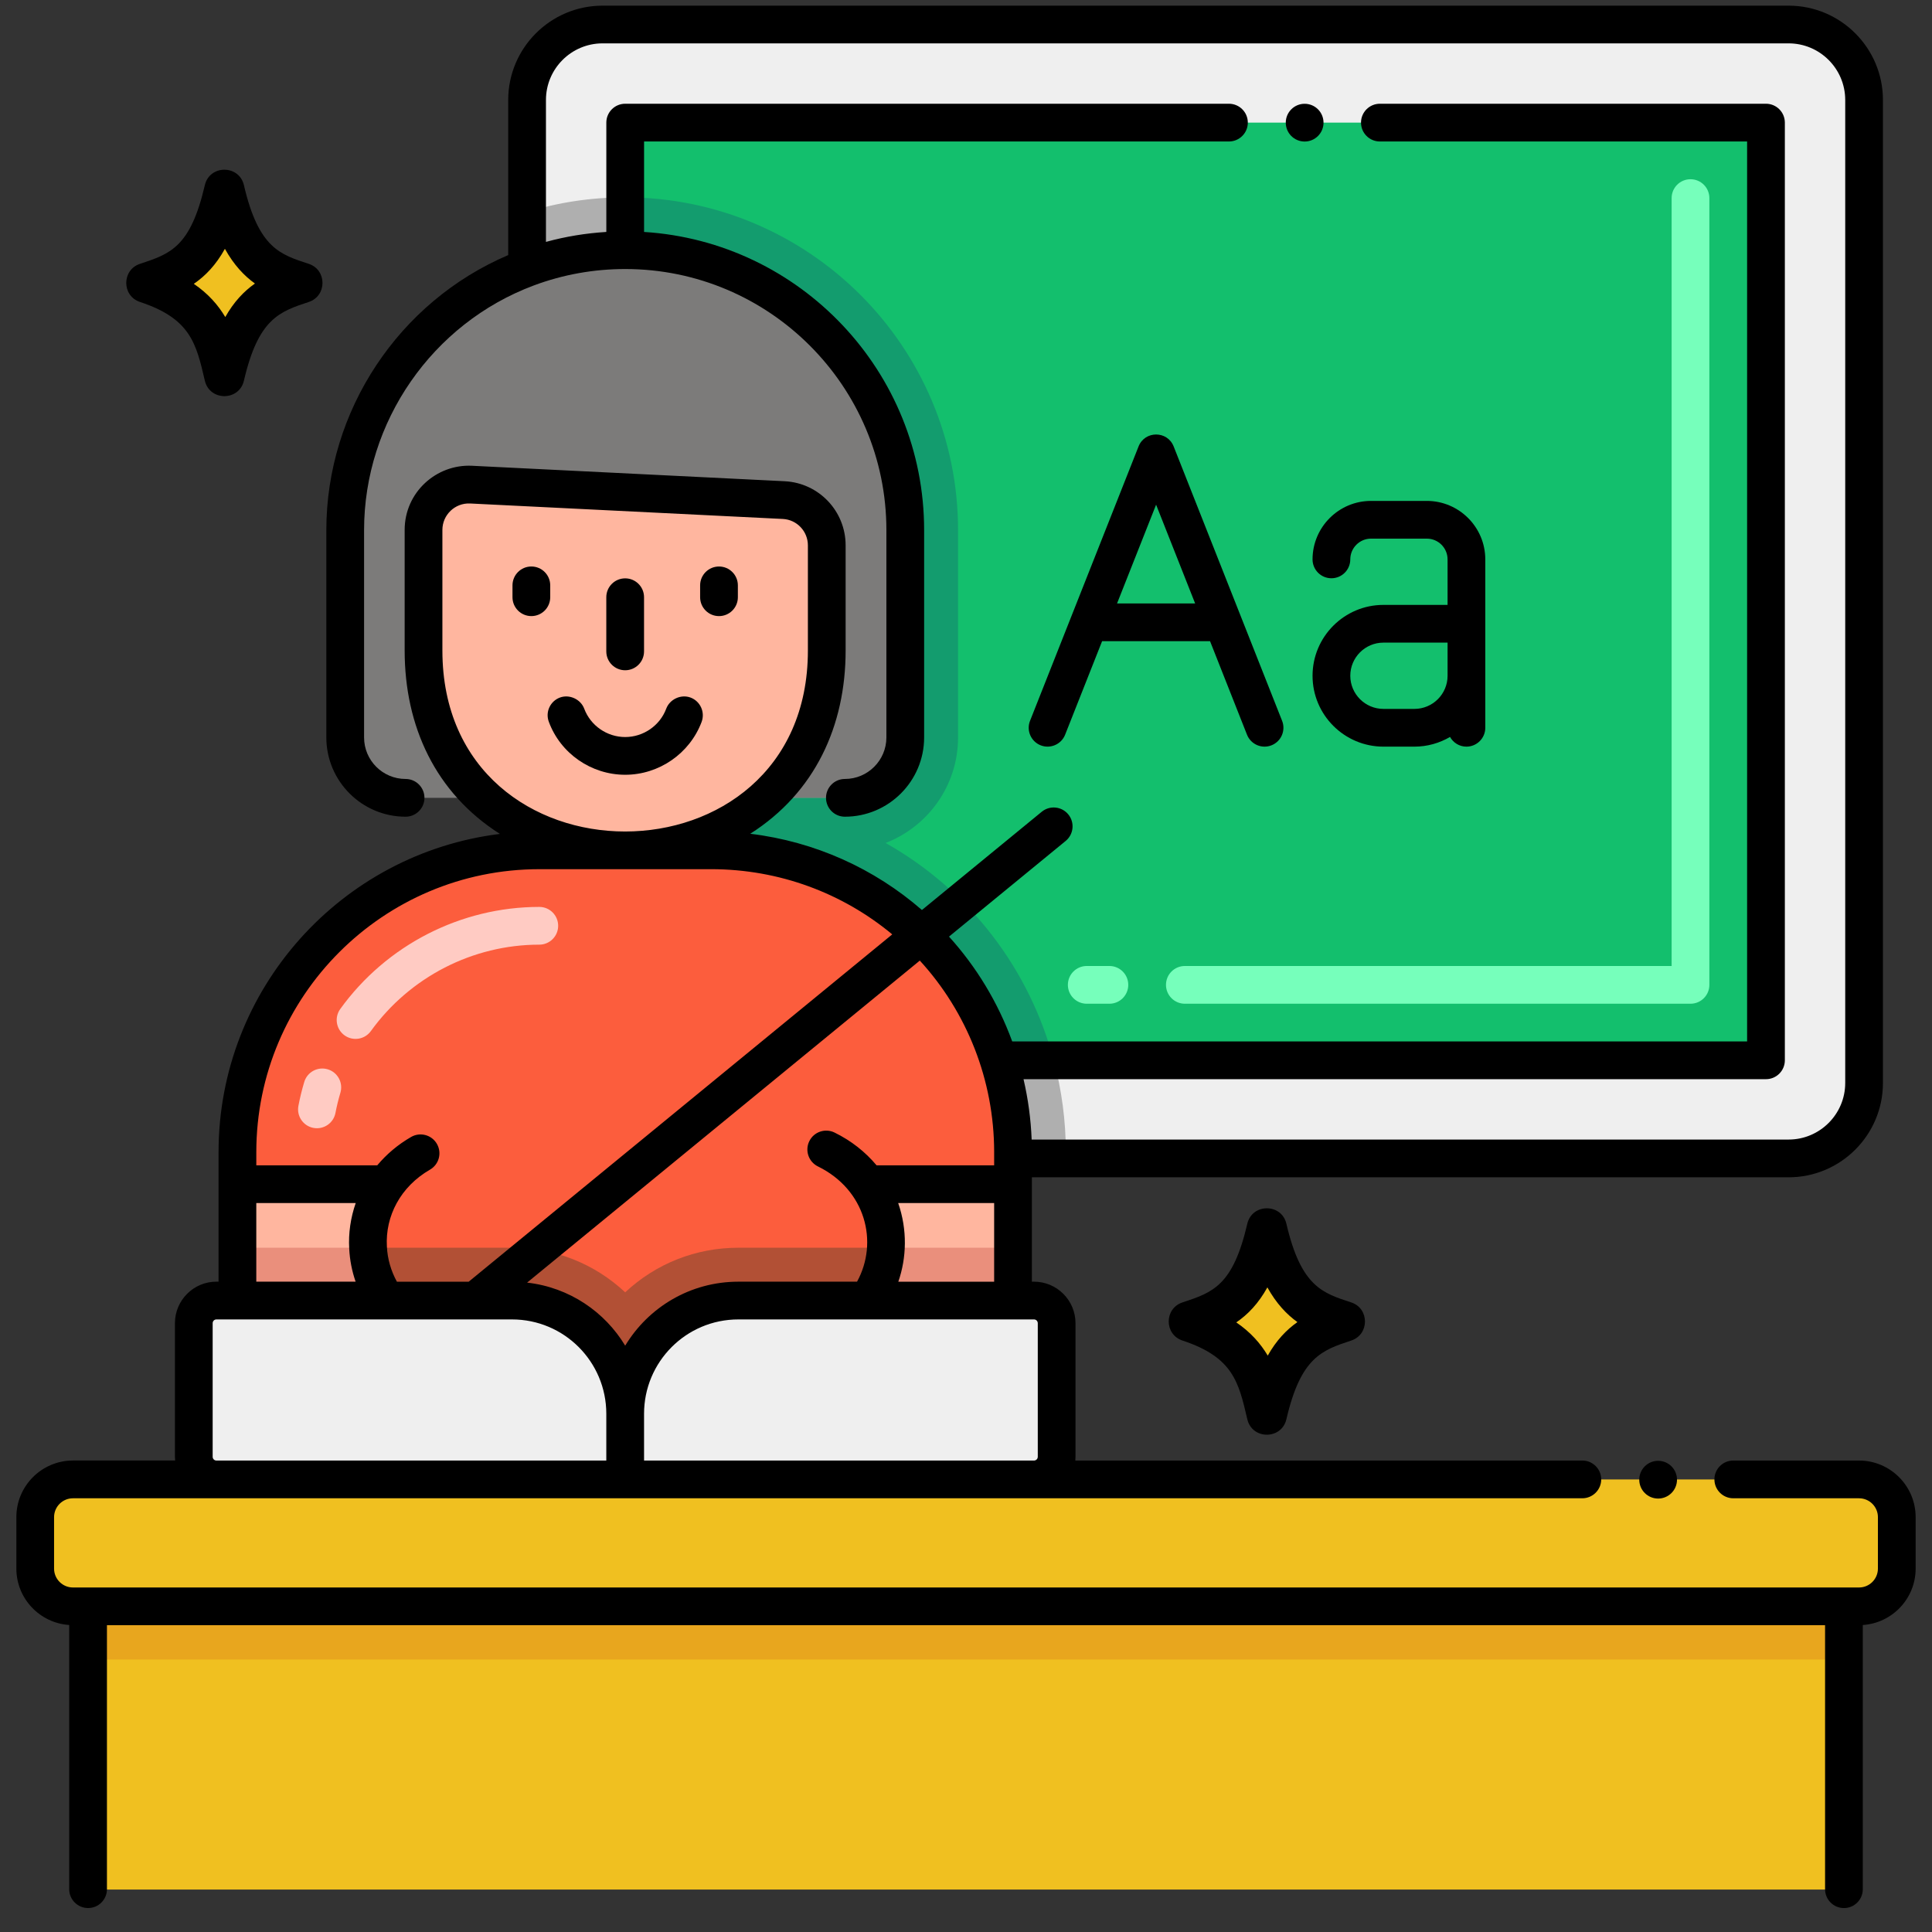 <svg version="1.1" xmlns="http://www.w3.org/2000/svg" xmlns:xlink="http://www.w3.org/1999/xlink" viewBox="0 0 172 172">
    <rect x="0" y="0" width="172" height="172" fill="#333333" stroke="none"/>
    <g fill="none" fill-rule="nonzero" stroke="none" stroke-width="1" stroke-linecap="butt" stroke-linejoin="miter" stroke-miterlimit="10" stroke-dasharray="" stroke-dashoffset="0" font-family="none" font-weight="none" font-size="none" text-anchor="none" style="mix-blend-mode: normal">
        <path d="M0,172v-172h172v172z" fill="none"></path>
        <g>
            <path d="M94.069,117.8v11.892c0,1.115 -0.9,2.016 -2.016,2.016h-72.784c-1.115,0 -2.016,-0.9 -2.016,-2.016v-11.892c0,-1.115 0.9,-2.016 2.016,-2.016h26.311c2.782,0 5.301,1.129 7.122,2.95c1.827,1.827 2.956,4.347 2.956,7.129c0,-2.782 1.129,-5.301 2.956,-7.129c1.821,-1.821 4.34,-2.95 7.122,-2.95h26.317c1.115,0 2.016,0.9 2.016,2.016z" fill="#efefef"></path>
            <path d="M165.953,8.902v87.512c0,3.709 -3.01,6.719 -6.719,6.719h-69.049v-0.558c0,-2.849 -0.443,-5.597 -1.27,-8.177c-3.453,-10.844 -13.612,-18.698 -25.605,-18.698h-7.68c4.602,0 9.205,-1.559 12.598,-4.67h6.987c2.97,0 5.375,-2.405 5.375,-5.375v-18.456c0,-13.767 -11.16,-24.927 -24.927,-24.927h-0.007c-3.07,0 -6.02,0.558 -8.734,1.572v-14.943c0,-3.709 3.01,-6.719 6.719,-6.719h105.592c3.709,0 6.719,3.01 6.719,6.719z" fill="#efefef"></path>
            <path d="M157.219,10.918v83.48h-68.303c-3.453,-10.844 -13.612,-18.698 -25.605,-18.698h-7.68c4.602,0 9.205,-1.559 12.598,-4.67h6.987c2.97,0 5.375,-2.405 5.375,-5.375v-18.456c0,-13.767 -11.16,-24.927 -24.927,-24.927h-0.007v-11.355z" fill="#13bf6d"></path>
            <path d="M93.814,94.398h-4.898c-3.453,-10.844 -13.612,-18.698 -25.605,-18.698h-7.68c4.602,0 9.205,-1.559 12.598,-4.67h6.987c2.97,0 5.375,-2.405 5.375,-5.375v-18.456c0,-13.767 -11.16,-24.927 -24.927,-24.927h-0.007v-4.703c16.347,0 29.636,13.29 29.636,29.63v18.456c0,4.28 -2.681,7.935 -6.45,9.393c7.552,4.253 12.826,11.314 14.969,19.35z" fill="#139c6e"></path>
            <path d="M46.924,18.873c2.741,-0.847 5.677,-1.303 8.734,-1.303v4.703c-3.07,0 -6.02,0.558 -8.734,1.572z" fill="#afafaf"></path>
            <path d="M94.889,102.575v0.558h-4.703v-0.558c0,-2.849 -0.443,-5.597 -1.27,-8.177h4.898c0.705,2.64 1.075,5.388 1.075,8.177z" fill="#afafaf"></path>
            <path d="M80.591,47.199v18.456c0,2.97 -2.405,5.375 -5.375,5.375h-6.987c3.238,-2.963 5.375,-7.337 5.375,-13.115v-9.359c0,-2.15 -1.68,-3.924 -3.83,-4.031l-27.836,-1.377c-2.298,-0.114 -4.233,1.727 -4.233,4.031v10.737c0,5.785 2.13,10.159 5.348,13.115h-6.947c-2.97,0 -5.375,-2.405 -5.375,-5.375v-18.456c0,-10.69 6.732,-19.814 16.192,-23.354c2.714,-1.015 5.664,-1.572 8.734,-1.572h0.007c13.767,0 24.927,11.16 24.927,24.927z" fill="#7c7b7a"></path>
            <path d="M90.186,102.575v13.209h-24.45c-2.782,0 -5.301,1.129 -7.122,2.95c-1.827,1.827 -2.956,4.347 -2.956,7.129c0,-2.782 -1.129,-5.301 -2.956,-7.129c-1.821,-1.821 -4.34,-2.95 -7.122,-2.95h-24.443v-13.209c0,-14.842 12.033,-26.875 26.875,-26.875h15.299c11.993,0 22.152,7.854 25.605,18.698c0.826,2.58 1.27,5.328 1.27,8.177z" fill="#fc5d3d"></path>
            <path d="M90.186,111.081v4.703h-24.45c-2.782,0 -5.301,1.129 -7.122,2.95c-1.827,1.827 -2.956,4.347 -2.956,7.129c0,-2.782 -1.129,-5.301 -2.956,-7.129c-1.821,-1.821 -4.34,-2.95 -7.122,-2.95h-24.443v-4.703h24.443c3.776,0 7.337,1.404 10.078,3.971c2.741,-2.567 6.302,-3.971 10.078,-3.971z" fill="#b25035"></path>
            <rect x="11.67" y="212.85" transform="scale(0.672,0.672)" width="232.66" height="37.48" fill="#f0c020"></rect>
            <path d="M120.296,115.95c-2.505,-0.825 -4.462,-1.359 -5.772,-7.002c-0.427,-1.839 -3.056,-1.834 -3.481,0c-1.281,5.518 -3.068,6.109 -5.772,7.002c-1.629,0.538 -1.633,2.854 0,3.394c4.492,1.484 5.001,3.679 5.772,7.002c0.428,1.843 3.054,1.842 3.482,0c1.28,-5.517 3.164,-6.14 5.772,-7.002c1.628,-0.539 1.632,-2.855 -0.001,-3.394z" fill="#000000"></path>
            <path d="M115.504,117.702c-0.988,0.699 -1.875,1.626 -2.64,2.983c-0.638,-1.068 -1.512,-2.076 -2.802,-2.956c1.041,-0.712 1.975,-1.686 2.768,-3.118c0.806,1.451 1.727,2.412 2.674,3.091z" fill="#f0c020"></path>
            <path d="M32.767,111.081c0.081,1.653 0.625,3.285 1.626,4.703h-13.256v-10.36h13.256c-1.196,1.686 -1.74,3.689 -1.626,5.657z" fill="#ffb69f"></path>
            <path d="M32.767,111.081c0.081,1.653 0.625,3.285 1.626,4.703h-13.256v-4.703z" fill="#ea8f7c"></path>
            <path d="M90.186,105.424v10.36h-12.947c1.008,-1.418 1.545,-3.05 1.626,-4.703c0.114,-1.969 -0.43,-3.971 -1.626,-5.657z" fill="#ffb69f"></path>
            <path d="M90.186,111.081v4.703h-12.947c1.008,-1.418 1.545,-3.05 1.626,-4.703z" fill="#ea8f7c"></path>
            <rect x="11.67" y="212.85" transform="scale(0.672,0.672)" width="232.66" height="7" fill="#e8a61e"></rect>
            <path d="M165.505,143.009h-159.01c-1.855,0 -3.359,-1.504 -3.359,-3.359v-4.582c0,-1.855 1.504,-3.359 3.359,-3.359h159.011c1.855,0 3.359,1.504 3.359,3.359v4.582c-0.001,1.855 -1.504,3.359 -3.36,3.359z" fill="#f0c020"></path>
            <path d="M73.604,48.556v9.359c0,5.778 -2.137,10.152 -5.375,13.115c-3.393,3.111 -7.995,4.67 -12.598,4.67c-4.596,0 -9.191,-1.552 -12.578,-4.67c-3.218,-2.956 -5.348,-7.33 -5.348,-13.115v-10.737c0,-2.305 1.935,-4.145 4.233,-4.031l27.836,1.377c2.15,0.107 3.83,1.881 3.83,4.031z" fill="#ffb69f"></path>
            <path d="M27.488,23.489c-2.505,-0.825 -4.462,-1.359 -5.772,-7.002c-0.427,-1.839 -3.056,-1.834 -3.481,0c-1.281,5.518 -3.068,6.109 -5.772,7.002c-1.629,0.538 -1.633,2.854 0,3.394c4.492,1.484 5.001,3.679 5.772,7.002c0.428,1.843 3.054,1.842 3.482,0c1.28,-5.517 3.164,-6.14 5.772,-7.002c1.628,-0.539 1.631,-2.855 -0.001,-3.394z" fill="#000000"></path>
            <path d="M22.696,25.242c-0.988,0.699 -1.875,1.626 -2.64,2.983c-0.638,-1.068 -1.512,-2.076 -2.802,-2.956c1.041,-0.712 1.975,-1.686 2.768,-3.118c0.806,1.451 1.727,2.412 2.674,3.091z" fill="#f0c020"></path>
            <path d="M27.9,100.414c-0.911,-0.175 -1.508,-1.055 -1.333,-1.967c0.136,-0.712 0.311,-1.426 0.519,-2.121c0.265,-0.889 1.199,-1.395 2.09,-1.129c0.889,0.266 1.393,1.202 1.128,2.09c-0.176,0.589 -0.323,1.191 -0.439,1.793c-0.173,0.905 -1.047,1.508 -1.966,1.333zM30.672,92.173c-0.752,-0.543 -0.922,-1.592 -0.38,-2.345c4.104,-5.691 10.729,-9.088 17.72,-9.088c0.928,0 1.68,0.752 1.68,1.68c0,0.928 -0.752,1.68 -1.68,1.68c-5.915,0 -11.52,2.876 -14.995,7.694c-0.543,0.751 -1.593,0.922 -2.346,0.379z" fill="#ffcbc3"></path>
            <path d="M150.5,89.359h-45.016c-0.928,0 -1.68,-0.752 -1.68,-1.68c0,-0.928 0.752,-1.68 1.68,-1.68h43.336v-68.363c0,-0.928 0.752,-1.68 1.68,-1.68c0.928,0 1.68,0.752 1.68,1.68v70.043c0,0.928 -0.752,1.68 -1.68,1.68zM98.766,89.359h-2.016c-0.928,0 -1.68,-0.752 -1.68,-1.68c0,-0.928 0.752,-1.68 1.68,-1.68h2.016c0.928,0 1.68,0.752 1.68,1.68c0,0.928 -0.752,1.68 -1.68,1.68z" fill="#76ffbb"></path>
            <path d="M164.159,169.87c0.928,0 1.68,-0.752 1.68,-1.68v-23.52c2.623,-0.173 4.705,-2.356 4.705,-5.022v-4.581c0,-2.776 -2.256,-5.034 -5.031,-5.039c-0.003,0 -0.007,-0.001 -0.011,-0.001h-11.193c-0.927,0 -1.68,0.752 -1.68,1.68c0,0.927 0.752,1.68 1.68,1.68h11.189c0.002,0 0.004,0.001 0.007,0.001c0.926,0 1.68,0.753 1.68,1.68v4.581c0,0.927 -0.754,1.68 -1.68,1.68c-7.944,0 -151.008,0 -159.011,0c-0.926,0 -1.68,-0.753 -1.68,-1.68v-4.581c0,-0.927 0.754,-1.68 1.68,-1.68c0.002,0 0.004,-0.001 0.007,-0.001c4.915,0 128.507,0 134.371,0c0.92,0 1.68,-0.752 1.68,-1.68c0,-0.928 -0.759,-1.68 -1.68,-1.68h-45.14c0.01,-0.111 0.017,-0.222 0.017,-0.336v-11.892c0,-2.037 -1.658,-3.695 -3.695,-3.695h-0.188v-9.292h67.369c4.631,0 8.398,-3.767 8.398,-8.398v-87.512c0,-4.631 -3.767,-8.398 -8.398,-8.398h-105.592c-4.631,0 -8.398,3.767 -8.398,8.398v13.808c-9.731,4.147 -16.192,13.841 -16.192,24.488v18.456c0,3.89 3.165,7.055 7.055,7.055c0.928,0 1.68,-0.752 1.68,-1.68c0,-0.928 -0.752,-1.68 -1.68,-1.68c-2.038,0 -3.695,-1.658 -3.695,-3.695v-18.456c0,-9.647 6.068,-18.401 15.1,-21.781c2.603,-0.972 5.343,-1.466 8.153,-1.466c12.819,0 23.247,10.428 23.247,23.247v18.456c0,2.037 -1.658,3.695 -3.695,3.695c-0.928,0 -1.68,0.752 -1.68,1.68c0,0.928 0.752,1.68 1.68,1.68c3.89,0 7.055,-3.165 7.055,-7.055v-18.456c0,-14.106 -11.036,-25.678 -24.933,-26.548v-8.054h52.07c0.927,0 1.68,-0.752 1.68,-1.68c0,-0.927 -0.752,-1.68 -1.68,-1.68h-53.75c-0.928,0 -1.68,0.752 -1.68,1.68v9.733c-1.825,0.114 -3.622,0.406 -5.375,0.887v-12.636c0,-2.779 2.26,-5.039 5.039,-5.039h105.592c2.779,0 5.039,2.26 5.039,5.039v87.512c0,2.779 -2.26,5.039 -5.039,5.039h-67.391c-0.071,-1.819 -0.313,-3.617 -0.724,-5.375h66.099c0.928,0 1.68,-0.752 1.68,-1.68v-83.48c0,-0.928 -0.752,-1.68 -1.68,-1.68h-34.373c-0.927,0 -1.68,0.752 -1.68,1.68c0,0.927 0.752,1.68 1.68,1.68h32.693v80.121h-65.424c-1.288,-3.52 -3.217,-6.668 -5.628,-9.334l10.385,-8.516c0.717,-0.589 0.822,-1.647 0.234,-2.364c-0.588,-0.718 -1.646,-0.822 -2.364,-0.234l-10.666,8.746c-4.228,-3.682 -9.52,-6.092 -15.284,-6.788c5.763,-3.664 8.491,-9.604 8.491,-16.316v-9.359c0,-3.049 -2.383,-5.557 -5.426,-5.709l-27.836,-1.377c-3.175,-0.156 -5.996,2.364 -5.996,5.709v10.736c0,6.748 2.741,12.683 8.479,16.33c-14.095,1.735 -25.047,13.775 -25.047,28.332v11.529h-0.188c-2.038,0 -3.695,1.658 -3.695,3.695v11.892c0,0.114 0.007,0.225 0.017,0.336h-9.094c-0.003,0 -0.007,0.001 -0.011,0.001c-2.775,0.005 -5.03,2.263 -5.03,5.039v4.581c0,2.666 2.082,4.849 4.705,5.022v23.52c0,0.928 0.752,1.68 1.68,1.68c0.928,0 1.68,-0.752 1.68,-1.68v-23.502h152.959v23.502c0,0.929 0.752,1.681 1.68,1.681zM92.39,117.8v11.892c0,0.188 -0.148,0.336 -0.336,0.336h-34.716v-4.166c0,-4.62 3.74,-8.398 8.398,-8.398h26.317c0.188,0 0.336,0.148 0.336,0.336zM79.975,114.105c0.741,-2.139 0.817,-4.614 -0.012,-7.001h8.543v7.001zM88.506,102.575v1.169h-10.468c-1.007,-1.199 -2.251,-2.186 -3.741,-2.917c-0.832,-0.406 -1.84,-0.065 -2.247,0.769c-0.408,0.832 -0.065,1.839 0.769,2.248c4.247,2.081 5.415,6.74 3.481,10.26h-10.563c-4.283,0 -8.014,2.278 -10.078,5.696c-1.806,-2.992 -4.945,-5.184 -8.733,-5.613l34.962,-28.669c4.193,4.575 6.619,10.651 6.619,17.056zM39.385,57.914v-10.736c0,-1.342 1.124,-2.419 2.47,-2.354l27.835,1.377c1.252,0.062 2.234,1.097 2.234,2.354v9.359c0,21.476 -32.539,21.49 -32.539,-0.001zM48.012,77.38c1.387,0 13.588,0 15.299,0c6.065,0 11.711,2.137 16.122,5.805l-37.706,30.92h-6.392c-0.525,-0.959 -0.837,-2.017 -0.891,-3.121c-0.158,-2.724 1.218,-5.345 3.836,-6.854c0.804,-0.463 1.08,-1.49 0.616,-2.294c-0.462,-0.804 -1.489,-1.079 -2.294,-0.617c-1.175,0.677 -2.181,1.53 -3.017,2.526h-10.767v-1.169c0,-13.893 11.302,-25.195 25.195,-25.195zM22.817,107.104h8.851c-0.452,1.301 -0.658,2.682 -0.578,4.059c0.049,1.008 0.243,1.997 0.57,2.941h-8.843zM18.933,129.692v-11.892c0,-0.188 0.148,-0.336 0.336,-0.336h26.311c4.657,0 8.398,3.777 8.398,8.398v4.166h-34.709c-0.188,0 -0.336,-0.147 -0.336,-0.336z" fill="#000000"></path>
            <path d="M94.825,65.408l3.292,-8.325h9.61l3.29,8.325c0.341,0.861 1.314,1.287 2.18,0.945c0.863,-0.341 1.286,-1.317 0.945,-2.18c-2.934,-7.425 -6.633,-16.785 -9.655,-24.429c-0.56,-1.416 -2.565,-1.415 -3.124,0l-9.662,24.429c-0.341,0.862 0.082,1.838 0.944,2.18c0.862,0.339 1.839,-0.082 2.18,-0.945zM102.924,44.93l3.476,8.794h-6.953z" fill="#000000"></path>
            <path d="M123.161,53.852c-3.479,0 -6.309,2.831 -6.309,6.31c0,3.479 2.83,6.309 6.309,6.309h2.761c1.156,0 2.237,-0.318 3.17,-0.863c0.288,0.513 0.83,0.863 1.459,0.863c0.928,0 1.68,-0.752 1.68,-1.68c0,-1.813 0,-13.214 0,-14.99c0,-2.871 -2.336,-5.207 -5.207,-5.207h-4.965c-2.871,0 -5.207,2.336 -5.207,5.207c0,0.928 0.752,1.68 1.68,1.68c0.928,0 1.68,-0.752 1.68,-1.68c0,-1.019 0.828,-1.848 1.848,-1.848h4.965c1.019,0 1.848,0.828 1.848,1.848v4.051zM125.923,63.111h-2.761c-1.627,0 -2.95,-1.324 -2.95,-2.95c0,-1.627 1.323,-2.95 2.95,-2.95h5.711v2.95c0,1.627 -1.323,2.95 -2.95,2.95z" fill="#000000"></path>
            <circle cx="219.67" cy="196.03" transform="scale(0.672,0.672)" r="2.5" fill="#000000"></circle>
            <path d="M62.464,64.264c0.323,-0.867 -0.121,-1.84 -0.988,-2.163c-0.853,-0.316 -1.848,0.148 -2.163,0.988c-0.564,1.512 -2.036,2.527 -3.655,2.527c-1.619,0 -3.084,-1.015 -3.648,-2.527c-0.316,-0.84 -1.317,-1.303 -2.163,-0.988c-0.848,0.315 -1.318,1.268 -0.988,2.157c1.041,2.822 3.776,4.717 6.799,4.717c3.017,0 5.751,-1.895 6.806,-4.711z" fill="#000000"></path>
            <path d="M48.985,52.113c0,-0.928 -0.752,-1.68 -1.68,-1.68c-0.928,0 -1.68,0.752 -1.68,1.68v1.056c0,0.928 0.752,1.68 1.68,1.68c0.928,0 1.68,-0.752 1.68,-1.68z" fill="#000000"></path>
            <path d="M64.01,54.85c0.928,0 1.68,-0.752 1.68,-1.68v-1.056c0,-0.928 -0.752,-1.68 -1.68,-1.68c-0.928,0 -1.68,0.752 -1.68,1.68v1.056c0,0.928 0.752,1.68 1.68,1.68z" fill="#000000"></path>
            <path d="M55.657,59.671c0.928,0 1.68,-0.752 1.68,-1.68v-4.822c0,-0.928 -0.752,-1.68 -1.68,-1.68c-0.928,0 -1.68,0.752 -1.68,1.68v4.822c0,0.928 0.752,1.68 1.68,1.68z" fill="#000000"></path>
            <circle cx="172.84" cy="16.25" transform="scale(0.672,0.672)" r="2.5" fill="#000000"></circle>
        </g>
    </g>
</svg>